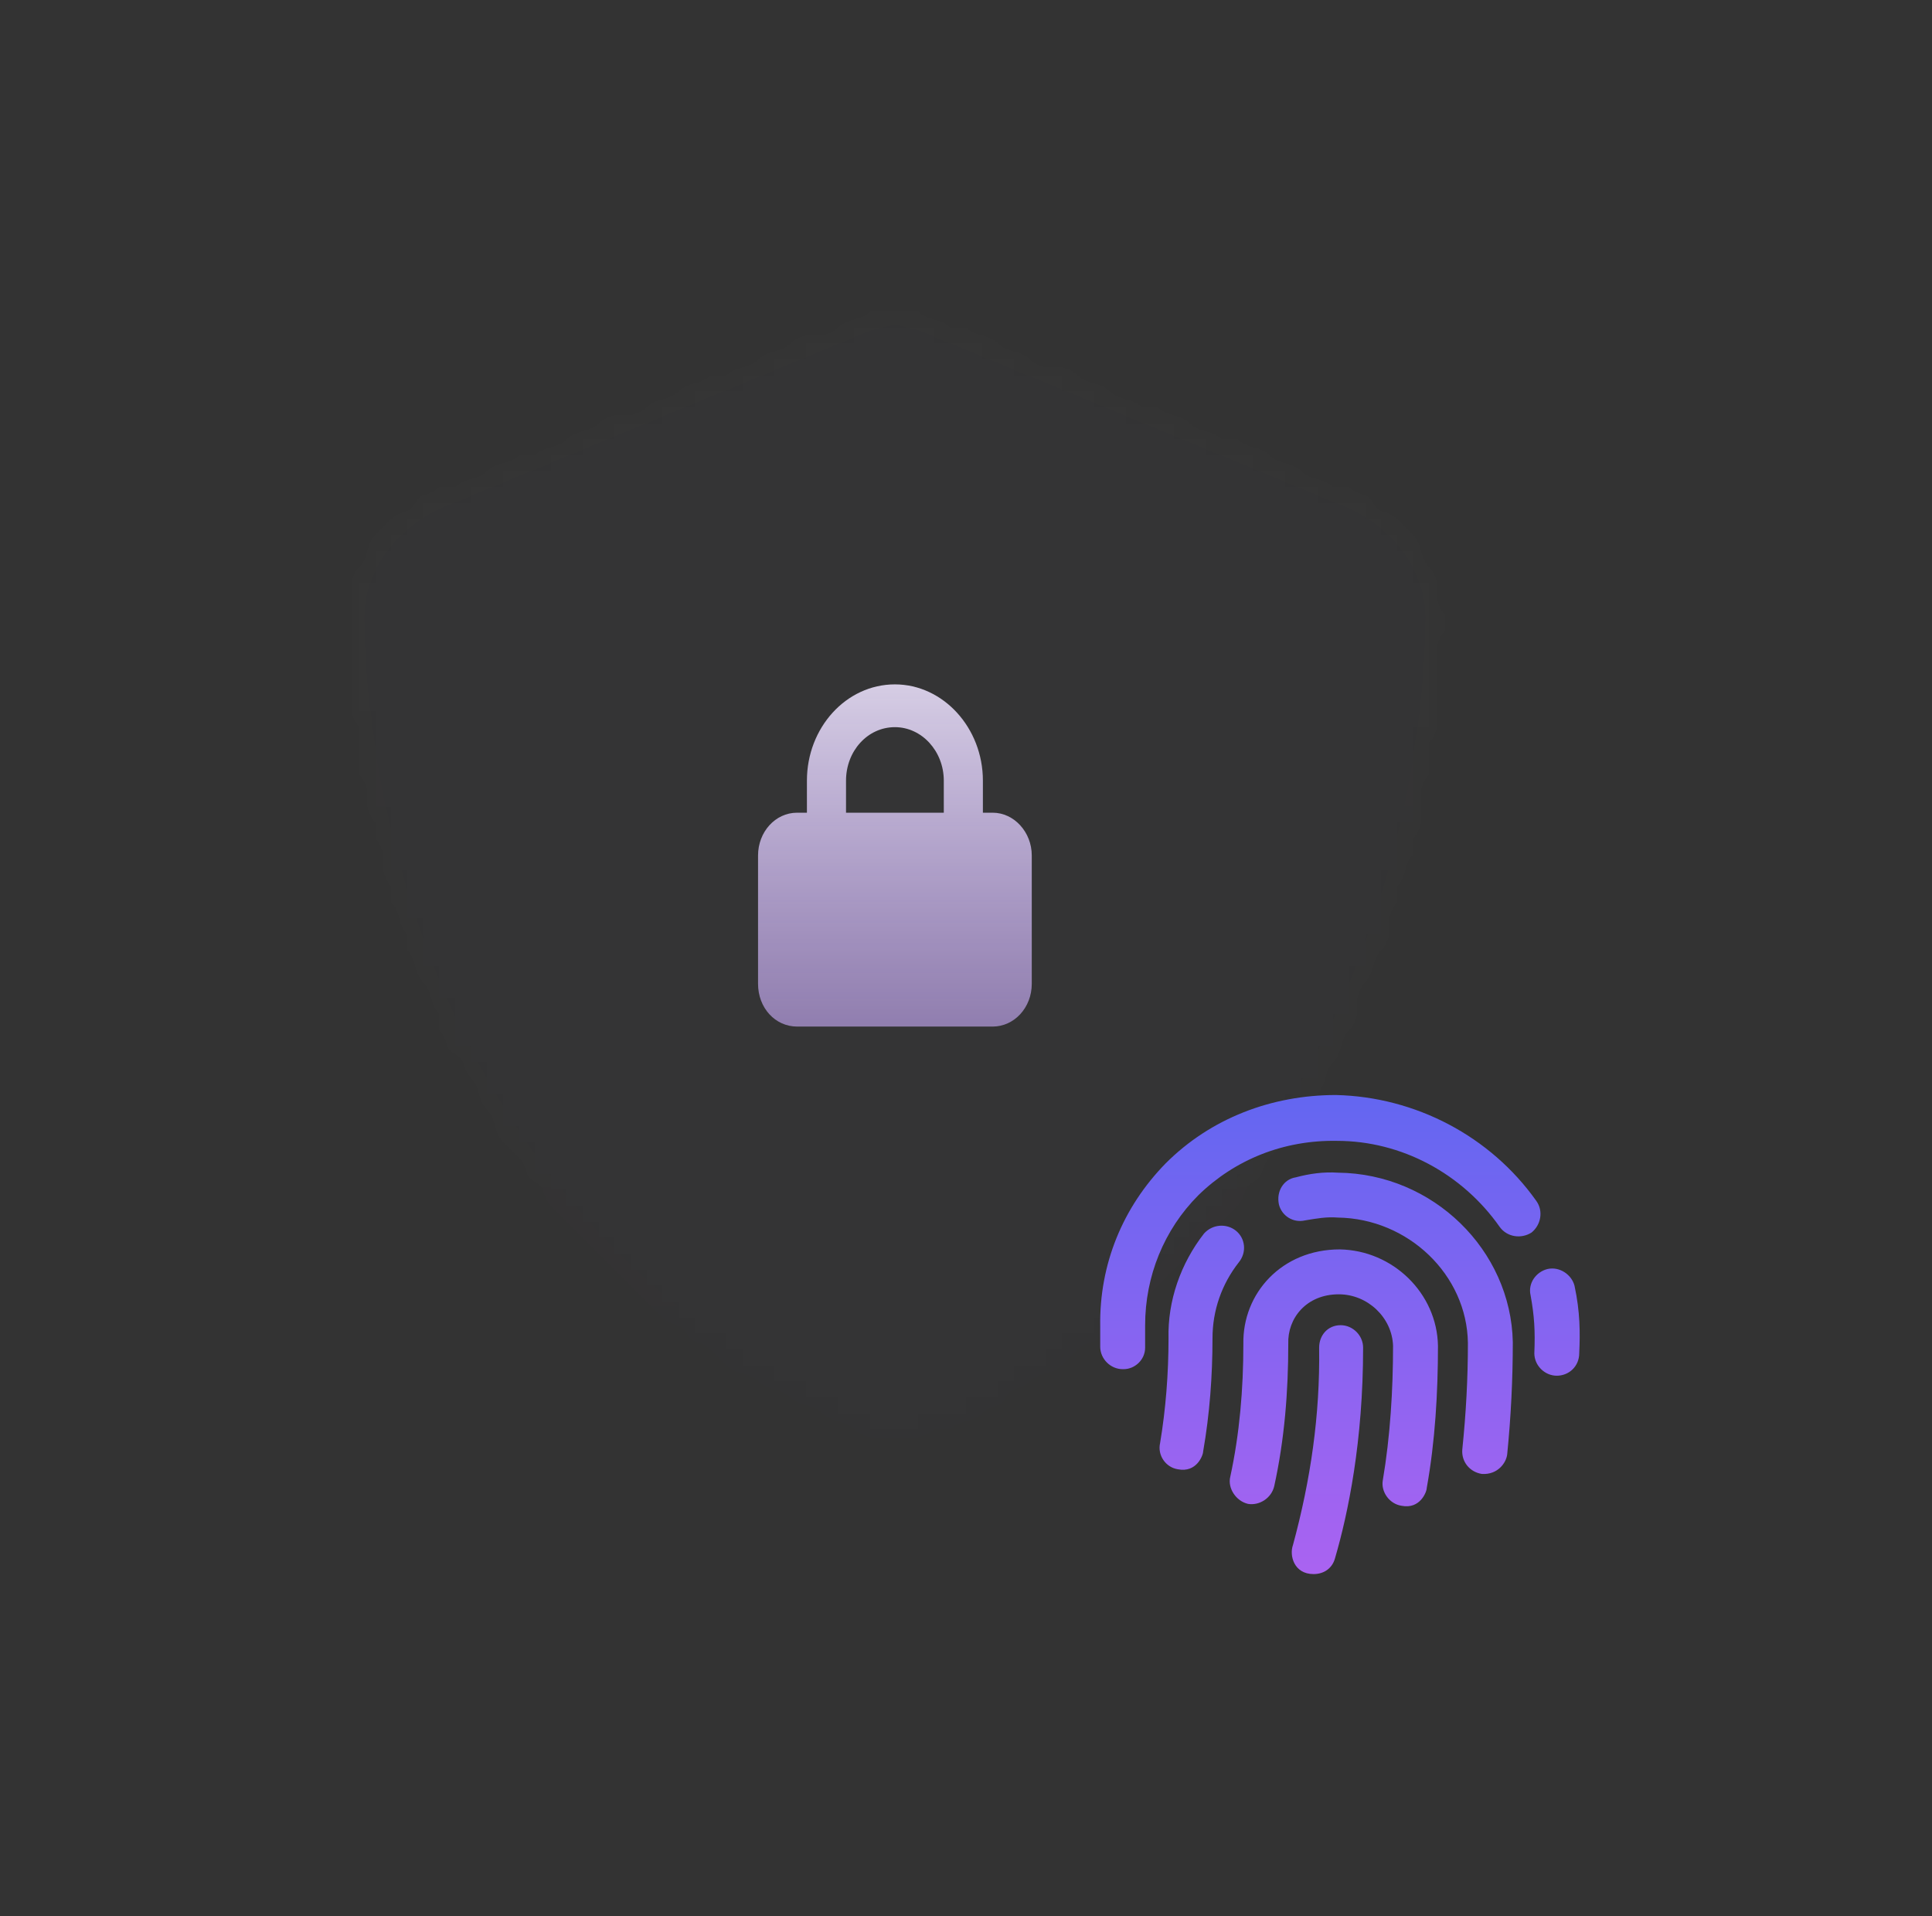 <svg width="121" height="120" viewBox="0 0 121 120" fill="none" xmlns="http://www.w3.org/2000/svg">
<rect x="0" y="0" width="121" height="120" fill="#333333" stroke="none"/>
<mask id="mask0_14_1867" style="mask-type:alpha" maskUnits="userSpaceOnUse" x="21" y="19" width="70" height="71">
<path d="M56.119 19.286C56.689 19.286 57.402 19.563 57.972 19.702L84.773 30.794C87.91 32.181 90.333 35.092 90.333 38.697C90.191 52.563 84.346 77.66 59.825 89.168C57.402 90.277 54.693 90.277 52.27 89.168C27.749 77.66 21.904 52.563 21.762 38.697C21.762 35.092 24.185 32.181 27.322 30.794L54.123 19.702C54.693 19.563 55.406 19.286 56.119 19.286Z" fill="white" fill-opacity="0.01"/>
</mask>
<g mask="url(#mask0_14_1867)">
<rect x="6.762" y="8.572" width="102.857" height="102.857" fill="#6F5BFF"/>
<path d="M56.119 19.286C56.689 19.286 57.402 19.563 57.972 19.702L84.773 30.794C87.91 32.181 90.333 35.092 90.333 38.697C90.191 52.563 84.346 77.66 59.825 89.168C57.402 90.277 54.693 90.277 52.27 89.168C27.749 77.66 21.904 52.563 21.762 38.697C21.762 35.092 24.185 32.181 27.322 30.794L54.123 19.702C54.693 19.563 55.406 19.286 56.119 19.286Z" stroke="url(#paint0_linear_14_1867)" stroke-width="2.143"/>
</g>
<path d="M83.965 82.986C84.727 82.986 85.371 83.63 85.371 84.392C85.371 90.251 84.434 94.763 83.613 97.575C83.438 98.22 82.91 98.572 82.266 98.572C81.035 98.572 80.742 97.4 80.977 96.755C82.09 92.654 82.676 88.611 82.617 84.392C82.617 83.63 83.145 82.986 83.965 82.986ZM83.906 78.24C87.246 78.298 90 80.993 90.059 84.275C90.059 87.204 89.883 90.251 89.356 93.181C89.356 93.415 88.945 94.529 87.774 94.294C87.012 94.177 86.484 93.415 86.602 92.712C87.07 89.958 87.246 87.029 87.246 84.275C87.188 82.517 85.664 81.052 83.848 81.052C81.797 81.052 80.625 82.575 80.684 84.157C80.684 87.146 80.449 90.134 79.805 93.064C79.629 93.825 78.867 94.294 78.164 94.177C77.403 94.001 76.875 93.181 77.051 92.478C77.637 89.782 77.871 86.97 77.871 84.157C77.813 80.993 80.274 78.24 83.906 78.24ZM77.403 77.068C77.988 77.536 78.106 78.415 77.578 79.06C76.524 80.407 75.938 82.048 75.938 83.806C75.938 86.15 75.762 88.552 75.352 90.896C75.352 91.13 74.942 92.243 73.77 92.009C73.008 91.892 72.481 91.13 72.656 90.368C73.008 88.259 73.184 86.032 73.184 83.806C73.125 81.462 73.945 79.118 75.41 77.243C75.938 76.657 76.817 76.599 77.403 77.068ZM83.789 73.435C89.766 73.493 94.629 78.298 94.746 84.04C94.746 86.384 94.629 88.728 94.395 91.072C94.336 91.599 93.809 92.361 92.813 92.302C92.051 92.185 91.524 91.54 91.582 90.779C91.817 88.493 91.934 86.325 91.934 84.099C91.875 79.822 88.184 76.306 83.789 76.247C83.086 76.189 82.442 76.306 81.738 76.423C80.977 76.599 80.274 76.13 80.098 75.427C79.922 74.607 80.391 73.845 81.153 73.728C82.031 73.493 82.91 73.376 83.789 73.435ZM98.613 80.525C98.965 82.165 98.965 83.454 98.906 84.743C98.906 85.564 98.262 86.15 97.5 86.15C96.738 86.15 96.094 85.505 96.094 84.743C96.153 83.337 96.094 82.4 95.859 81.111C95.684 80.349 96.211 79.646 96.914 79.47C97.676 79.294 98.438 79.822 98.613 80.525ZM96.211 75.193C96.68 75.837 96.504 76.716 95.918 77.185C95.274 77.595 94.395 77.478 93.926 76.833C91.582 73.493 87.774 71.443 83.731 71.443C80.391 71.384 77.344 72.615 75.059 74.841C72.891 77.009 71.719 79.939 71.719 82.986V84.392C71.719 85.154 71.074 85.74 70.371 85.74C70.313 85.74 70.313 85.74 70.313 85.74C69.551 85.74 68.906 85.095 68.906 84.333V83.044C68.848 79.177 70.313 75.603 73.008 72.849C75.82 70.036 79.629 68.572 83.672 68.572C88.653 68.689 93.34 71.15 96.211 75.193Z" fill="url(#paint1_linear_14_1867)"/>
<path d="M50.537 50.893V48.884C50.537 45.578 52.986 42.857 56.048 42.857C59.071 42.857 61.558 45.578 61.558 48.884V50.893H62.17C63.509 50.893 64.619 52.107 64.619 53.572V61.607C64.619 63.114 63.509 64.286 62.17 64.286H49.925C48.548 64.286 47.476 63.114 47.476 61.607V53.572C47.476 52.107 48.548 50.893 49.925 50.893H50.537ZM52.986 50.893H59.109V48.884C59.109 47.042 57.731 45.536 56.048 45.536C54.326 45.536 52.986 47.042 52.986 48.884V50.893Z" fill="url(#paint2_linear_14_1867)"/>
<defs>
<linearGradient id="paint0_linear_14_1867" x1="56.048" y1="19.286" x2="56.048" y2="90" gradientUnits="userSpaceOnUse">
<stop stop-color="white"/>
<stop offset="1" stop-color="white" stop-opacity="0"/>
</linearGradient>
<linearGradient id="paint1_linear_14_1867" x1="83.92" y1="68.572" x2="83.92" y2="98.572" gradientUnits="userSpaceOnUse">
<stop stop-color="#6366F1"/>
<stop offset="1" stop-color="#AA63F1"/>
</linearGradient>
<linearGradient id="paint2_linear_14_1867" x1="56.048" y1="32.143" x2="56.048" y2="94.643" gradientUnits="userSpaceOnUse">
<stop stop-color="white"/>
<stop offset="1" stop-color="#9E63FF" stop-opacity="0.23"/>
</linearGradient>
</defs>
</svg>
